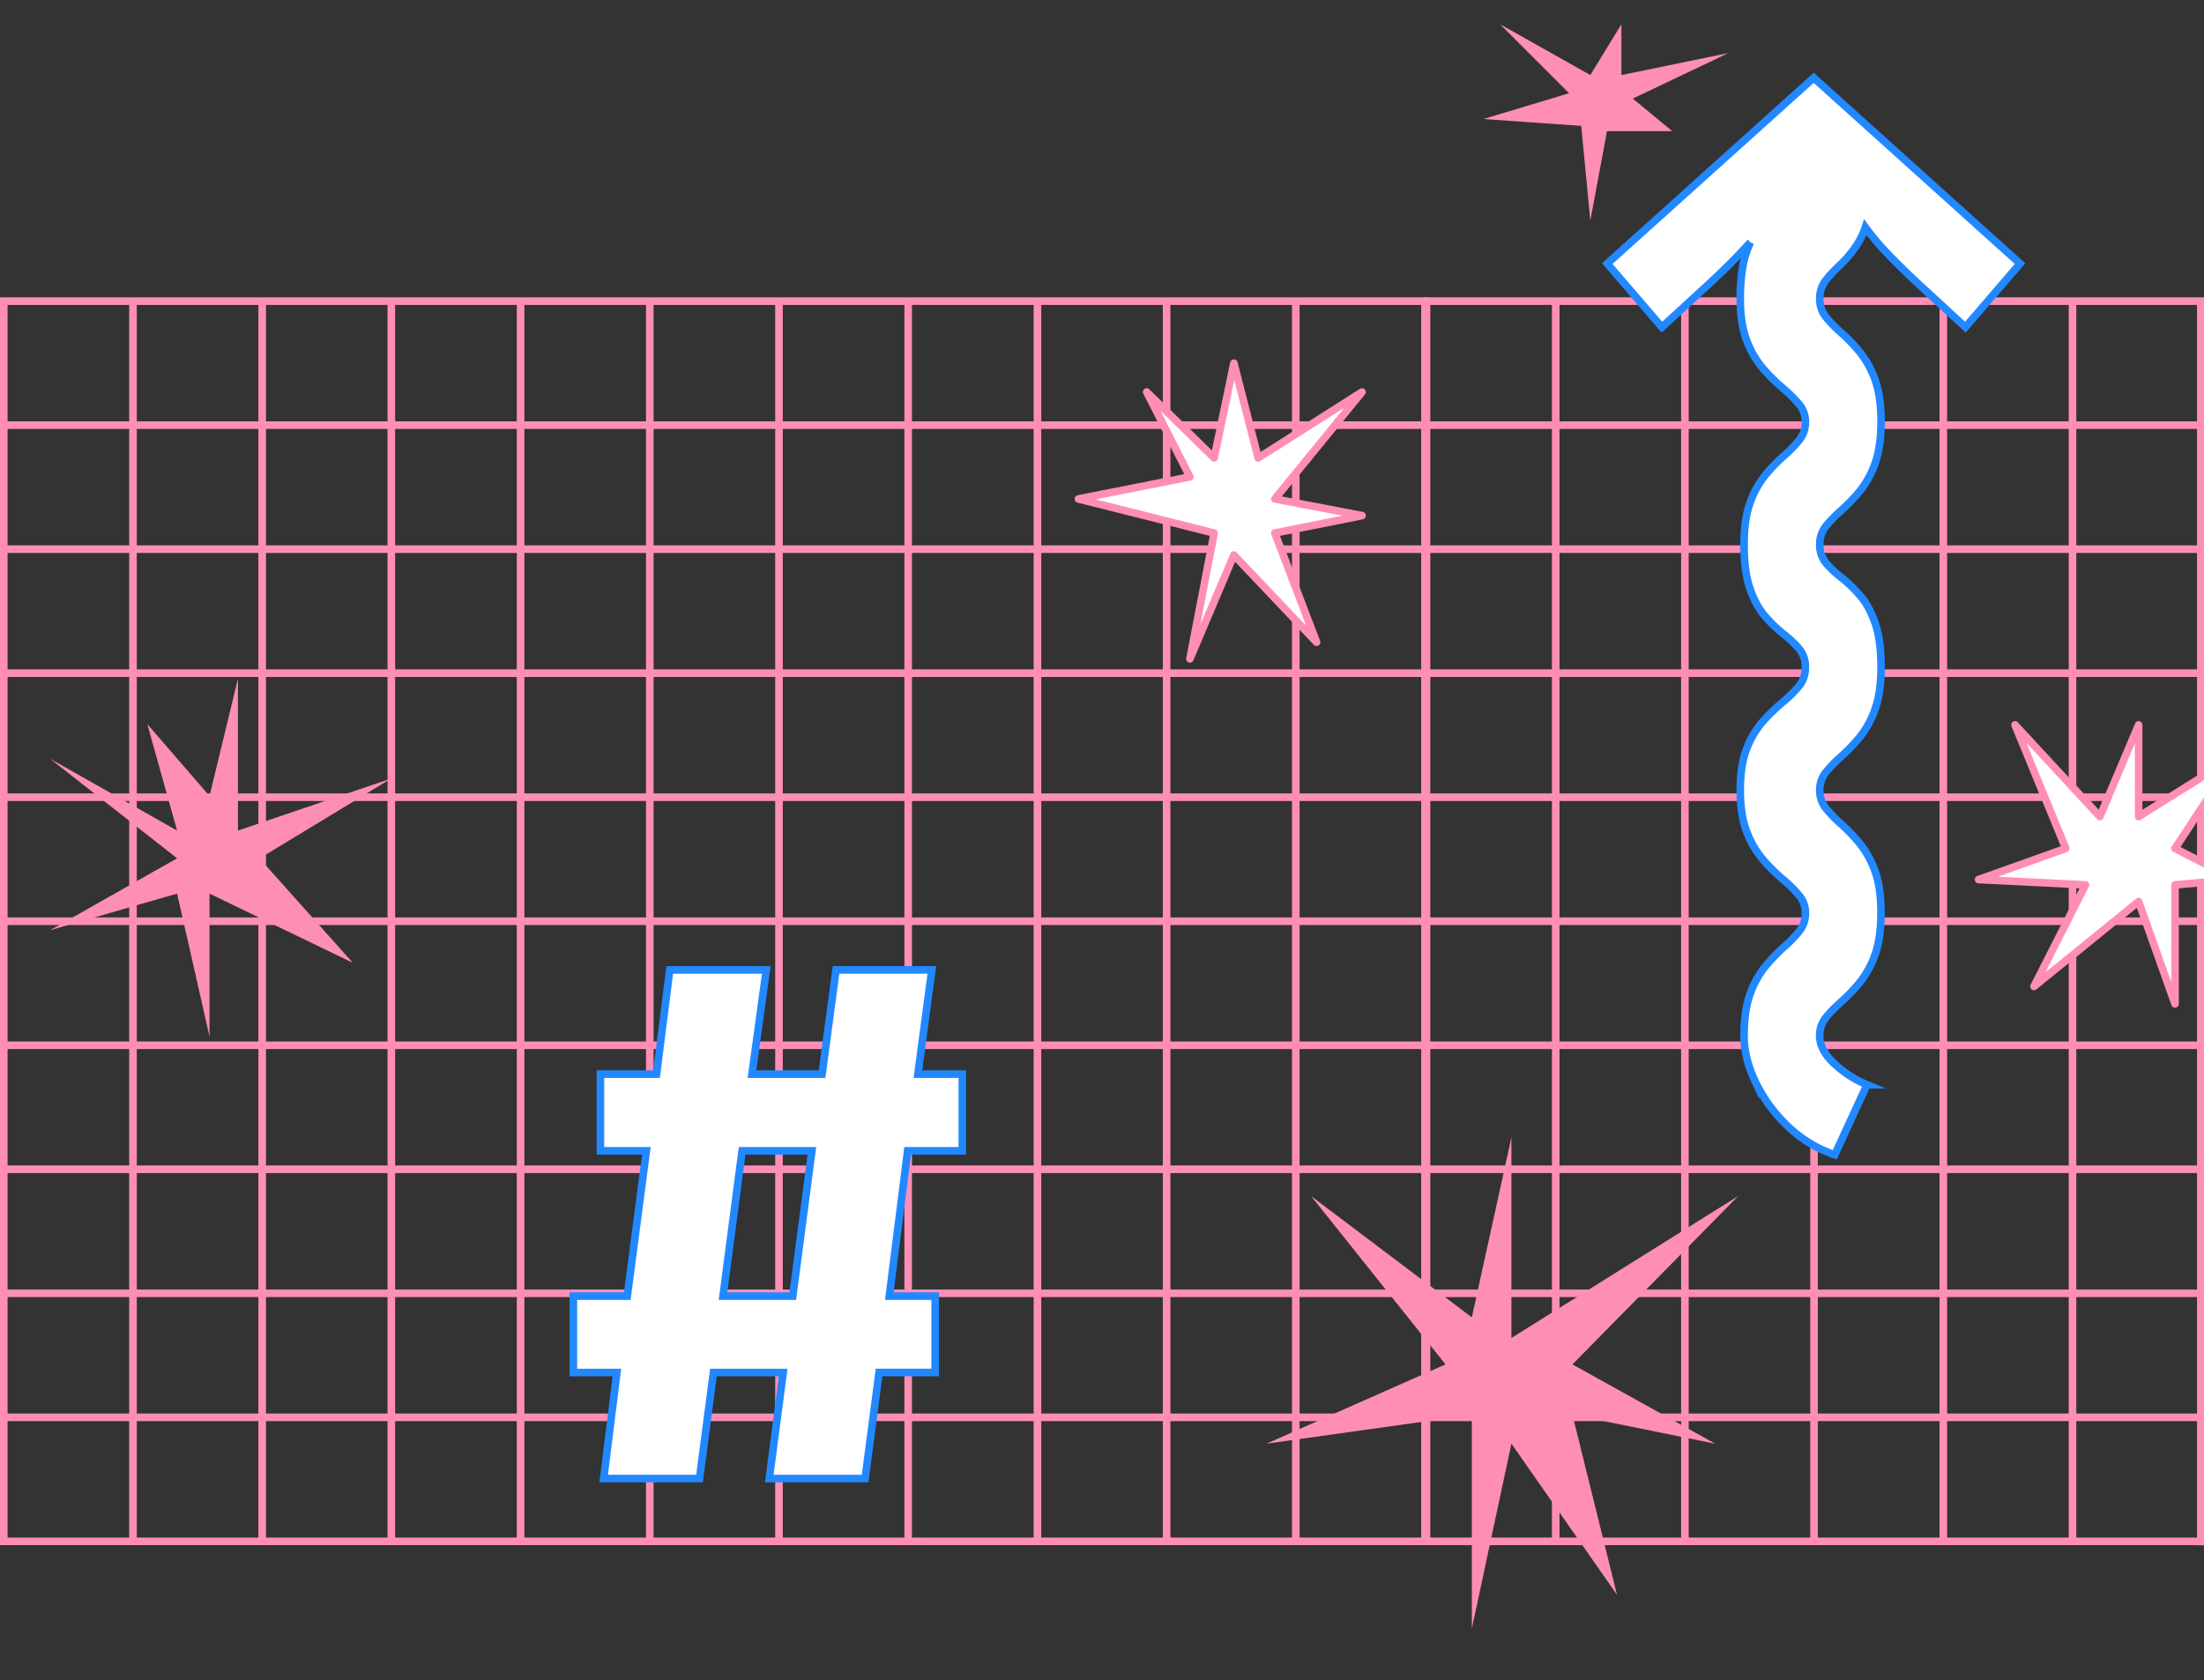 <svg id="Layer_1" data-name="Layer 1" xmlns="http://www.w3.org/2000/svg" xmlns:xlink="http://www.w3.org/1999/xlink" viewBox="0 0 1453.1 1107.98"><rect x="0" y="0" width="1453.1" height="1107.98" fill="#333333" stroke="none"/><defs><style>.cls-1,.cls-3,.cls-8{fill:none;}.cls-2{clip-path:url(#clip-path);}.cls-3,.cls-5{stroke:#ff8eb7;}.cls-3,.cls-8{stroke-miterlimit:10;}.cls-3,.cls-5,.cls-8{stroke-width:5px;}.cls-4{fill:#ff8eb7;}.cls-5,.cls-7{fill:#fff;}.cls-5{stroke-linejoin:round;}.cls-6{clip-path:url(#clip-path-2);}.cls-8{stroke:#28f;}</style><clipPath id="clip-path"><rect class="cls-1" y="195.98" width="942" height="823"/></clipPath><clipPath id="clip-path-2"><rect class="cls-1" x="937" y="195.98" width="942" height="823"/></clipPath></defs><g class="cls-2"><path class="cls-3" d="M939.5,198.56H2.5v817.87h937Z"/><path class="cls-3" d="M2.5,934.63h937"/><path class="cls-3" d="M2.5,852.84h937"/><path class="cls-3" d="M2.5,771.06h937"/><path class="cls-3" d="M2.5,689.28h937"/><path class="cls-3" d="M2.5,607.48h937"/><path class="cls-3" d="M2.5,525.7h937"/><path class="cls-3" d="M2.5,443.91h937"/><path class="cls-3" d="M2.5,362.13h937"/><path class="cls-3" d="M2.5,280.34h937"/><path class="cls-3" d="M854.31,198.56v817.87"/><path class="cls-3" d="M769.14,198.56v817.87"/><path class="cls-3" d="M684,198.56v817.87"/><path class="cls-3" d="M598.77,198.56v817.87"/><path class="cls-3" d="M513.59,198.56v817.87"/><path class="cls-3" d="M428.41,198.56v817.87"/><path class="cls-3" d="M343.23,198.56v817.87"/><path class="cls-3" d="M258,198.56v817.87"/><path class="cls-3" d="M172.86,198.56v817.87"/><path class="cls-3" d="M87.69,198.56v817.87"/><path class="cls-4" d="M156.86,447.57,138.14,524.9l-41-47.38,19.6,70.18L33,500.32,116.76,566,33,613.41l83.76-24.14,21.38,94.31V589.27L232.6,634.9l-61.48-68.84L258,513.35,156.86,547.7Z"/><path class="cls-5" d="M813.5,239.48l-13,62.5L756,258.48l28.5,56L711,329l89.5,22.5-16,83,29-68.5,54.5,57.5-27.5-72L898,340l-57.5-11,57.5-70.5L829.5,302Z"/></g><g class="cls-6"><path class="cls-3" d="M1451,1019V201.11"/><path class="cls-3" d="M1454.1,198.56H940.5v817.87h513.6"/><path class="cls-3" d="M940.5,934.63h513.6"/><path class="cls-3" d="M940.5,852.84h513.6"/><path class="cls-3" d="M940.5,771.06h513.6"/><path class="cls-3" d="M940.5,689.28h513.6"/><path class="cls-3" d="M940.5,607.48h513.6"/><path class="cls-3" d="M940.5,525.7h513.6"/><path class="cls-3" d="M940.5,443.91h513.6"/><path class="cls-3" d="M940.5,362.13h513.6"/><path class="cls-3" d="M940.5,280.34h513.6"/><path class="cls-3" d="M1366.41,198.56v817.87"/><path class="cls-3" d="M1281.23,198.56v817.87"/><path class="cls-3" d="M1196,198.56v817.87"/><path class="cls-3" d="M1110.86,198.56v817.87"/><path class="cls-3" d="M1025.69,198.56v817.87"/><path class="cls-5" d="M1384.46,538.48,1410,478v60.5l64-40-40,61,40,20.5-40,3.5V662l-24-67.5-69,56,34-67-70.5-3.5,57.5-20.5-33.5-81.5Z"/></g><path class="cls-4" d="M1048.5,49.48,1069,16v33.5L1139.5,35l-63,30,26,21.5h-43l-11,59-6-62.5L978,78.48l56.5-17L989,16Z"/><path class="cls-4" d="M996.48,750l-26.1,118.71-106-80,88.62,111L835,952,970.38,933v141l26.1-122,69.6,99.64-29.36-118.7L1130.78,952l-94.06-52.28,109.28-111L996.48,882.31Z"/><path class="cls-7" d="M1199.61,197.11a18.58,18.58,0,0,0,4.05,11.95,90.82,90.82,0,0,0,10.13,10.53,109.13,109.13,0,0,1,12.15,12.55,61.64,61.64,0,0,1,10.12,18.23q4.05,10.94,4,27.74,0,16.61-4,27.74a61.64,61.64,0,0,1-10.12,18.23,123.1,123.1,0,0,1-12.15,12.76,80.31,80.31,0,0,0-10.13,10.32,18.58,18.58,0,0,0-4.05,11.95,18.33,18.33,0,0,0,4.05,12.15,70,70,0,0,0,10.13,9.72,87.26,87.26,0,0,1,12.15,11.54q6.07,6.89,10.12,18.23t4,29.36q0,16.61-4,27.74a61.09,61.09,0,0,1-10.12,18.43A123.1,123.1,0,0,1,1213.79,499a80.39,80.39,0,0,0-10.13,10.33,18.27,18.27,0,0,0-4.05,11.74,18.53,18.53,0,0,0,4.05,12,80.31,80.31,0,0,0,10.13,10.32,123,123,0,0,1,12.15,12.75,61.64,61.64,0,0,1,10.12,18.23q4.05,10.94,4,27.74,0,16.61-4,27.54a61.09,61.09,0,0,1-10.12,18.43,109.13,109.13,0,0,1-12.15,12.55,91.63,91.63,0,0,0-10.13,10.53,18.58,18.58,0,0,0-4.05,11.95q0,9.32,9.52,18.23a71.94,71.94,0,0,0,21.67,14l-21.27,46.17a83,83,0,0,1-31.38-19.24,99,99,0,0,1-20.86-28.75q-7.5-15.79-7.49-30.38,0-16.8,4-27.74a61.53,61.53,0,0,1,10.2-18.3,122.3,122.3,0,0,1,12.12-12.71,80.39,80.39,0,0,0,10.13-10.33,18.56,18.56,0,0,0,4-12,18,18,0,0,0-4.46-12,88.21,88.21,0,0,0-10.73-10.53,122.92,122.92,0,0,1-12.76-12.55,65,65,0,0,1-10.73-18.43q-4.26-10.93-4.25-27.54,0-16.8,4.25-27.54a62.61,62.61,0,0,1,10.73-18,134.07,134.07,0,0,1,12.76-12.35,72.67,72.67,0,0,0,10.73-10.53,18.79,18.79,0,0,0,4.46-12.56,18.32,18.32,0,0,0-4-12.15,63,63,0,0,0-10.13-9.52A97.51,97.51,0,0,1,1164,406.7q-6.07-6.88-10.12-18.23t-4-29.36q0-16.8,4-27.74A61.64,61.64,0,0,1,1164,313.14a109.13,109.13,0,0,1,12.15-12.55,90.82,90.82,0,0,0,10.13-10.53,18.53,18.53,0,0,0,4-11.95,17.25,17.25,0,0,0-4.46-11.74,72.67,72.67,0,0,0-10.73-10.53,142.28,142.28,0,0,1-12.76-12.76,65.67,65.67,0,0,1-10.73-18.23q-4.26-11.13-4.25-27.74,0-18,3.44-29.16,3.64-11.13,8.71-18,5.26-6.88,10.12-12.35a46.41,46.41,0,0,0,8.1-11.95q3-6.69,2-17.42h53.46q1.82,20.25-1.22,33-2.84,12.77-8.1,20.66a76.4,76.4,0,0,1-10.93,13,93,93,0,0,0-9.52,10.12A19,19,0,0,0,1199.61,197.11Zm132.24-23.29-36,41.92L1265,187.43q-13.37-12.35-24.3-23.89a171.11,171.11,0,0,1-18.83-24.71h-52.25a163.11,163.11,0,0,1-19,24.71q-10.74,11.53-24.1,23.89l-30.78,28.35-36-41.92L1195.83,51.35Z"/><path class="cls-7" d="M596.64,758.88l-12.1,95.83h30.25v50.34h-37L568.59,975H505.41l9.2-69.93h-46L459.41,975H396.27L405,905.05h-28.8V854.71h35.58l12.58-95.83H394.09V708.3h37l8.71-68.73h63.64L494,708.3h46.22l9.19-68.73h63.17l-9.2,68.73H632.7v50.58ZM474.92,854.71h46l12.58-95.83h-46Z"/><path class="cls-8" d="M598.41,758.88l-12.1,95.83h30.25v50.34h-37L570.37,975H507.18l9.19-69.93h-46L461.18,975H398l8.72-69.93H378V854.71h35.57l12.59-95.83h-30.3V708.3h37l8.71-68.73h63.65l-9.44,68.73H542l9.2-68.73h63.16l-9.19,68.73h29.28v50.58ZM476.68,854.71h46l12.59-95.83h-46Z"/><path class="cls-8" d="M1195.77,51.31,1059.68,173.82l36,41.92,30.83-28.31q13.37-12.35,24.2-24c1.12-1.2,2.22-2.43,3.3-3.66a80.58,80.58,0,0,0-3.1,8.22q-3.54,11.14-3.54,29.16,0,16.6,4.35,27.64a62.24,62.24,0,0,0,10.73,18.33,119.07,119.07,0,0,0,12.76,12.65,88.21,88.21,0,0,1,10.73,10.53,17.84,17.84,0,0,1,4.36,11.85,18.53,18.53,0,0,1-4,12,84.6,84.6,0,0,1-10.13,10.43A115.06,115.06,0,0,0,1164,313.14a61.64,61.64,0,0,0-10.12,18.23q-4,10.94-4,27.74,0,18,4,29.36T1164,406.7a92.21,92.21,0,0,0,12.15,11.64,66.36,66.36,0,0,1,10.13,9.62,18.32,18.32,0,0,1,4,12.15,19.1,19.1,0,0,1-4.36,12.56,79.61,79.61,0,0,1-10.73,10.52,120.12,120.12,0,0,0-12.76,12.36,59.92,59.92,0,0,0-10.71,17.88q-4.35,10.83-4.35,27.64,0,16.6,4.35,27.64A62.24,62.24,0,0,0,1162.45,567a119.07,119.07,0,0,0,12.76,12.65,88.21,88.21,0,0,1,10.73,10.53,17.84,17.84,0,0,1,4.36,11.85,18.56,18.56,0,0,1-4,12,84.6,84.6,0,0,1-10.13,10.43A115.34,115.34,0,0,0,1164,637.14a61.64,61.64,0,0,0-10.12,18.23q-4,10.93-4,27.74,0,14.58,7.49,30.37a99.19,99.19,0,0,0,21,28.86,82.68,82.68,0,0,0,31.28,19.14l21.27-46.17a71.94,71.94,0,0,1-21.67-14q-9.52-8.91-9.52-18.22a18.58,18.58,0,0,1,4-12,84.6,84.6,0,0,1,10.13-10.43,114.33,114.33,0,0,0,12.15-12.65,61.48,61.48,0,0,0,10.12-18.33q4-11,4-27.64,0-16.82-4-27.74a61.64,61.64,0,0,0-10.12-18.23,114.33,114.33,0,0,0-12.15-12.65A84.6,84.6,0,0,1,1203.78,533a18.53,18.53,0,0,1-4-12,18.3,18.3,0,0,1,4-11.75,84.52,84.52,0,0,1,10.13-10.42,116.25,116.25,0,0,0,12.15-12.66,61.09,61.09,0,0,0,10.12-18.43q4-11.13,4-27.74,0-18-4-29.36t-10.12-18.23a92.21,92.21,0,0,0-12.15-11.64,66.36,66.36,0,0,1-10.13-9.62,18.33,18.33,0,0,1-4-12.15,18.58,18.58,0,0,1,4-12,84.6,84.6,0,0,1,10.13-10.43A114.33,114.33,0,0,0,1226.06,324a61.48,61.48,0,0,0,10.12-18.33q4-11,4-27.64,0-16.8-4-27.74a61.64,61.64,0,0,0-10.12-18.23,115.25,115.25,0,0,0-12.15-12.65A84.6,84.6,0,0,1,1203.78,209a18.52,18.52,0,0,1-4-12,19.1,19.1,0,0,1,4-12.25,92.11,92.11,0,0,1,9.52-10.13,74.48,74.48,0,0,0,10.83-13,50.52,50.52,0,0,0,5.7-11.76,166.55,166.55,0,0,0,11,13.53q10.83,11.65,24.2,24l30.78,28.35,36-41.92Z"/></svg>